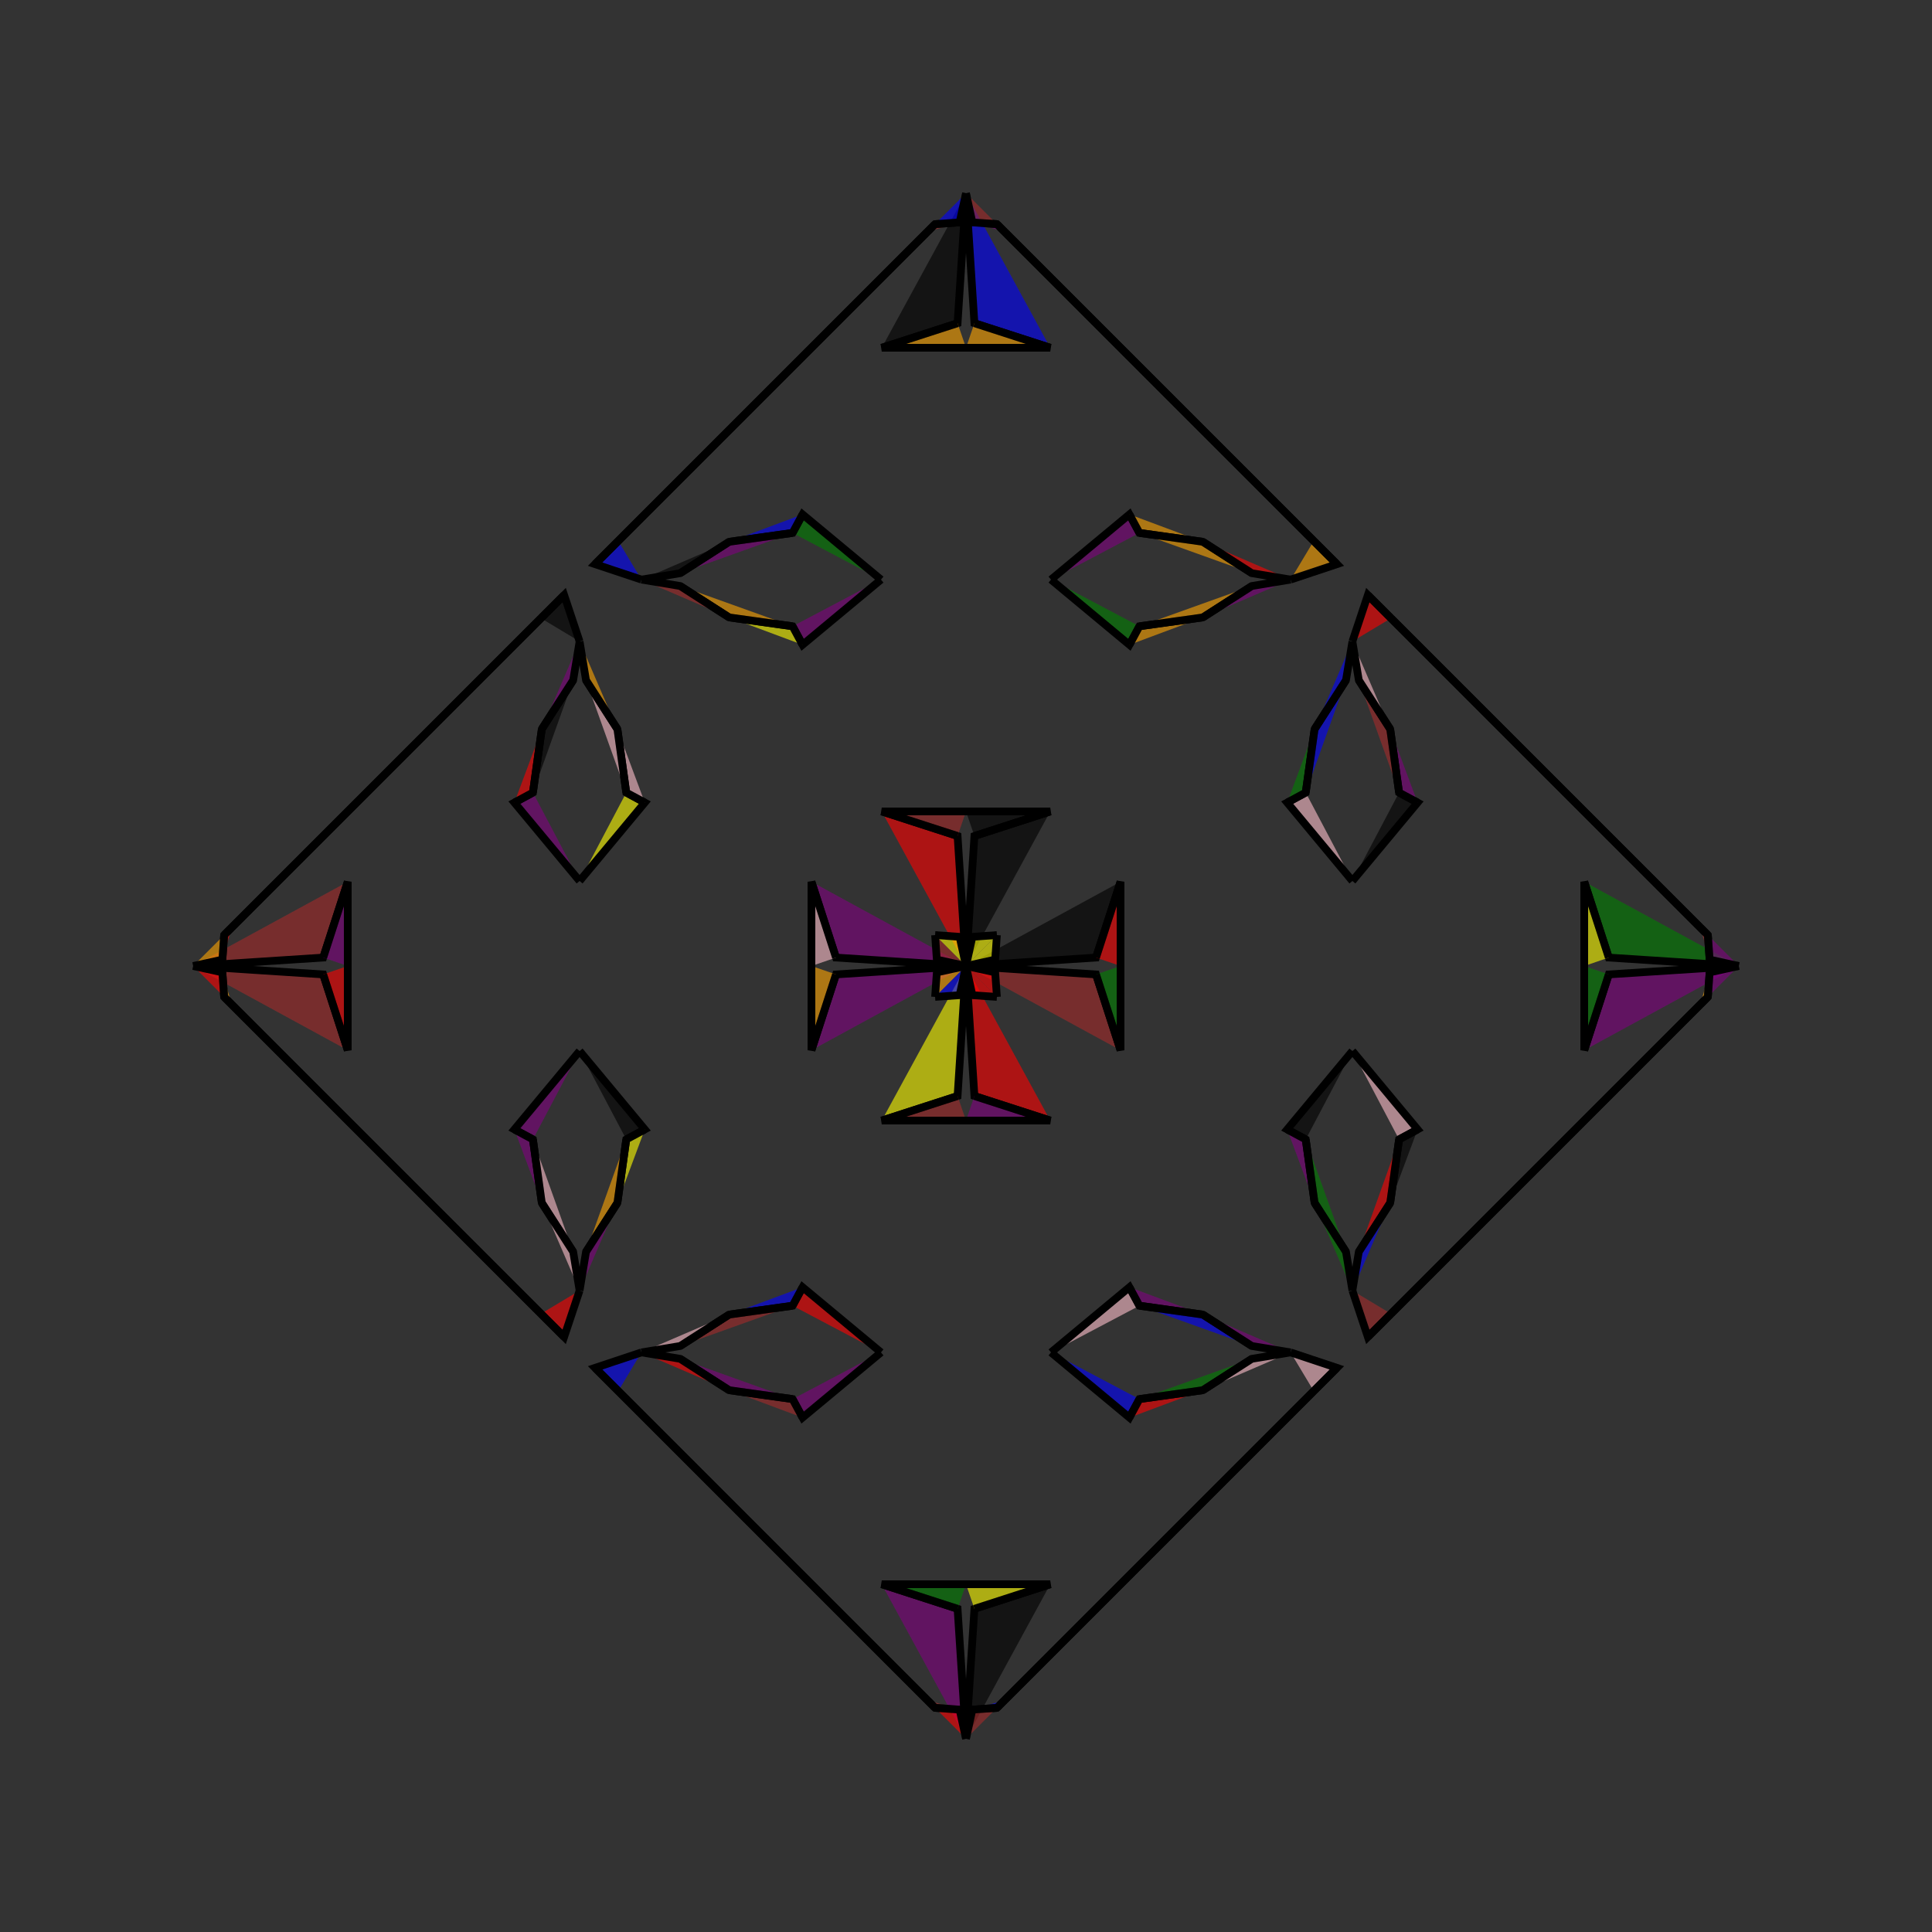 <?xml version="1.0" encoding="UTF-8"?>
<svg xmlns="http://www.w3.org/2000/svg" xmlns:xlink="http://www.w3.org/1999/xlink"
     width="250" height="250" viewBox="-125.0 -125.0 250 250">
<rect x="-125.0" y="-125.0" width="250" height="250" fill="#333333" stroke="none"/>
<defs>
</defs>
<path d="M0.0,-0.0 L16.823,-1.091 L19.999,-10.901" fill="black" fill-opacity="0.6" stroke="black" stroke-width="1" />
<path d="M0.0,-0.0 L16.823,1.091 L19.999,10.901" fill="brown" fill-opacity="0.6" stroke="black" stroke-width="1" />
<path d="M16.823,-1.091 L19.999,-10.901 L20.0,-0.0" fill="red" fill-opacity="0.6" stroke="black" stroke-width="1" />
<path d="M16.823,1.091 L19.999,10.901 L20.0,-0.0" fill="green" fill-opacity="0.6" stroke="black" stroke-width="1" />
<path d="M50.0,-11.0 L41.563,-21.146 L43.959,-22.44" fill="pink" fill-opacity="0.6" stroke="black" stroke-width="1" />
<path d="M50.0,11.0 L41.563,21.146 L43.959,22.44" fill="black" fill-opacity="0.6" stroke="black" stroke-width="1" />
<path d="M41.563,-21.146 L43.959,-22.44 L45.11,-30.656" fill="green" fill-opacity="0.6" stroke="black" stroke-width="1" />
<path d="M41.563,21.146 L43.959,22.44 L45.11,30.656" fill="purple" fill-opacity="0.6" stroke="black" stroke-width="1" />
<path d="M43.959,-22.44 L45.11,-30.656 L49.169,-36.982" fill="blue" fill-opacity="0.6" stroke="black" stroke-width="1" />
<path d="M43.959,22.44 L45.11,30.656 L49.169,36.982" fill="green" fill-opacity="0.6" stroke="black" stroke-width="1" />
<path d="M45.11,-30.656 L49.169,-36.982 L50.0,-42.0" fill="blue" fill-opacity="0.6" stroke="black" stroke-width="1" />
<path d="M45.11,30.656 L49.169,36.982 L50.0,42.0" fill="green" fill-opacity="0.6" stroke="black" stroke-width="1" />
<path d="M42.0,50.0 L48.0,52.0 L45.0,55.0" fill="pink" fill-opacity="0.6" stroke="black" stroke-width="1" />
<path d="M42.0,-50.0 L48.0,-52.0 L45.0,-55.0" fill="orange" fill-opacity="0.6" stroke="black" stroke-width="1" />
<path d="M48.0,52.0 L45.0,55.0 L5.0,95.0" fill="black" fill-opacity="0.6" stroke="black" stroke-width="1" />
<path d="M48.0,-52.0 L45.0,-55.0 L5.0,-95.0" fill="green" fill-opacity="0.6" stroke="black" stroke-width="1" />
<path d="M45.0,55.0 L5.0,95.0 L4.0,96.0" fill="pink" fill-opacity="0.6" stroke="black" stroke-width="1" />
<path d="M45.0,-55.0 L5.0,-95.0 L4.0,-96.0" fill="pink" fill-opacity="0.6" stroke="black" stroke-width="1" />
<path d="M5.0,95.0 L4.0,96.0 L0.827,96.224" fill="blue" fill-opacity="0.6" stroke="black" stroke-width="1" />
<path d="M5.0,-95.0 L4.0,-96.0 L0.827,-96.224" fill="purple" fill-opacity="0.6" stroke="black" stroke-width="1" />
<path d="M4.0,-4.0 L3.776,-0.827 L0.0,-0.0" fill="yellow" fill-opacity="0.6" stroke="black" stroke-width="1" />
<path d="M4.0,4.0 L3.776,0.827 L0.0,-0.0" fill="red" fill-opacity="0.6" stroke="black" stroke-width="1" />
<path d="M0.0,-0.0 L-16.823,-1.091 L-19.999,-10.901" fill="purple" fill-opacity="0.6" stroke="black" stroke-width="1" />
<path d="M0.0,-0.0 L-16.823,1.091 L-19.999,10.901" fill="purple" fill-opacity="0.6" stroke="black" stroke-width="1" />
<path d="M-16.823,-1.091 L-19.999,-10.901 L-20.0,-0.0" fill="pink" fill-opacity="0.6" stroke="black" stroke-width="1" />
<path d="M-16.823,1.091 L-19.999,10.901 L-20.0,-0.0" fill="orange" fill-opacity="0.6" stroke="black" stroke-width="1" />
<path d="M-50.0,-11.0 L-41.563,-21.146 L-43.959,-22.44" fill="yellow" fill-opacity="0.6" stroke="black" stroke-width="1" />
<path d="M-50.0,11.0 L-41.563,21.146 L-43.959,22.44" fill="black" fill-opacity="0.6" stroke="black" stroke-width="1" />
<path d="M-41.563,-21.146 L-43.959,-22.44 L-45.11,-30.656" fill="pink" fill-opacity="0.6" stroke="black" stroke-width="1" />
<path d="M-41.563,21.146 L-43.959,22.44 L-45.11,30.656" fill="yellow" fill-opacity="0.6" stroke="black" stroke-width="1" />
<path d="M-43.959,-22.44 L-45.11,-30.656 L-49.169,-36.982" fill="pink" fill-opacity="0.6" stroke="black" stroke-width="1" />
<path d="M-43.959,22.44 L-45.11,30.656 L-49.169,36.982" fill="orange" fill-opacity="0.6" stroke="black" stroke-width="1" />
<path d="M-45.11,-30.656 L-49.169,-36.982 L-50.0,-42.0" fill="orange" fill-opacity="0.6" stroke="black" stroke-width="1" />
<path d="M-45.11,30.656 L-49.169,36.982 L-50.0,42.0" fill="purple" fill-opacity="0.6" stroke="black" stroke-width="1" />
<path d="M-42.0,50.0 L-48.0,52.0 L-45.0,55.0" fill="blue" fill-opacity="0.6" stroke="black" stroke-width="1" />
<path d="M-42.0,-50.0 L-48.0,-52.0 L-45.0,-55.0" fill="blue" fill-opacity="0.6" stroke="black" stroke-width="1" />
<path d="M-48.0,52.0 L-45.0,55.0 L-5.0,95.0" fill="orange" fill-opacity="0.6" stroke="black" stroke-width="1" />
<path d="M-48.0,-52.0 L-45.0,-55.0 L-5.0,-95.0" fill="blue" fill-opacity="0.6" stroke="black" stroke-width="1" />
<path d="M-45.0,55.0 L-5.0,95.0 L-4.0,96.0" fill="yellow" fill-opacity="0.6" stroke="black" stroke-width="1" />
<path d="M-45.0,-55.0 L-5.0,-95.0 L-4.0,-96.0" fill="black" fill-opacity="0.6" stroke="black" stroke-width="1" />
<path d="M-5.0,95.0 L-4.0,96.0 L-0.827,96.224" fill="brown" fill-opacity="0.6" stroke="black" stroke-width="1" />
<path d="M-5.0,-95.0 L-4.0,-96.0 L-0.827,-96.224" fill="brown" fill-opacity="0.6" stroke="black" stroke-width="1" />
<path d="M-4.0,-4.0 L-3.776,-0.827 L0.0,-0.0" fill="brown" fill-opacity="0.6" stroke="black" stroke-width="1" />
<path d="M-4.0,4.0 L-3.776,0.827 L0.0,-0.0" fill="orange" fill-opacity="0.6" stroke="black" stroke-width="1" />
<path d="M100.0,-0.0 L83.177,1.091 L80.001,10.901" fill="purple" fill-opacity="0.6" stroke="black" stroke-width="1" />
<path d="M100.0,-0.0 L83.177,-1.091 L80.001,-10.901" fill="green" fill-opacity="0.6" stroke="black" stroke-width="1" />
<path d="M83.177,1.091 L80.001,10.901 L80.0,-0.0" fill="green" fill-opacity="0.6" stroke="black" stroke-width="1" />
<path d="M83.177,-1.091 L80.001,-10.901 L80.0,-0.0" fill="yellow" fill-opacity="0.6" stroke="black" stroke-width="1" />
<path d="M50.0,11.0 L58.437,21.146 L56.041,22.44" fill="pink" fill-opacity="0.6" stroke="black" stroke-width="1" />
<path d="M50.0,-11.0 L58.437,-21.146 L56.041,-22.44" fill="black" fill-opacity="0.6" stroke="black" stroke-width="1" />
<path d="M58.437,21.146 L56.041,22.44 L54.89,30.656" fill="black" fill-opacity="0.6" stroke="black" stroke-width="1" />
<path d="M58.437,-21.146 L56.041,-22.44 L54.89,-30.656" fill="purple" fill-opacity="0.6" stroke="black" stroke-width="1" />
<path d="M56.041,22.44 L54.89,30.656 L50.831,36.982" fill="red" fill-opacity="0.6" stroke="black" stroke-width="1" />
<path d="M56.041,-22.44 L54.89,-30.656 L50.831,-36.982" fill="brown" fill-opacity="0.6" stroke="black" stroke-width="1" />
<path d="M54.89,30.656 L50.831,36.982 L50.0,42.0" fill="blue" fill-opacity="0.6" stroke="black" stroke-width="1" />
<path d="M54.89,-30.656 L50.831,-36.982 L50.0,-42.0" fill="pink" fill-opacity="0.6" stroke="black" stroke-width="1" />
<path d="M50.0,42.0 L52.0,48.0 L55.0,45.0" fill="brown" fill-opacity="0.6" stroke="black" stroke-width="1" />
<path d="M50.0,-42.0 L52.0,-48.0 L55.0,-45.0" fill="red" fill-opacity="0.6" stroke="black" stroke-width="1" />
<path d="M52.0,48.0 L55.0,45.0 L95.0,5.0" fill="pink" fill-opacity="0.6" stroke="black" stroke-width="1" />
<path d="M52.0,-48.0 L55.0,-45.0 L95.0,-5.0" fill="purple" fill-opacity="0.6" stroke="black" stroke-width="1" />
<path d="M55.0,45.0 L95.0,5.0 L96.0,4.0" fill="pink" fill-opacity="0.6" stroke="black" stroke-width="1" />
<path d="M55.0,-45.0 L95.0,-5.0 L96.0,-4.0" fill="purple" fill-opacity="0.6" stroke="black" stroke-width="1" />
<path d="M95.0,5.0 L96.0,4.0 L96.224,0.827" fill="orange" fill-opacity="0.6" stroke="black" stroke-width="1" />
<path d="M95.0,-5.0 L96.0,-4.0 L96.224,-0.827" fill="brown" fill-opacity="0.6" stroke="black" stroke-width="1" />
<path d="M96.0,4.0 L96.224,0.827 L100.0,-0.0" fill="purple" fill-opacity="0.6" stroke="black" stroke-width="1" />
<path d="M96.0,-4.0 L96.224,-0.827 L100.0,-0.0" fill="purple" fill-opacity="0.6" stroke="black" stroke-width="1" />
<path d="M0.0,-0.0 L1.091,-16.823 L10.901,-19.999" fill="black" fill-opacity="0.6" stroke="black" stroke-width="1" />
<path d="M0.0,-0.0 L1.091,16.823 L10.901,19.999" fill="red" fill-opacity="0.6" stroke="black" stroke-width="1" />
<path d="M0.0,100.0 L1.091,83.177 L10.901,80.001" fill="black" fill-opacity="0.6" stroke="black" stroke-width="1" />
<path d="M0.0,-100.0 L1.091,-83.177 L10.901,-80.001" fill="blue" fill-opacity="0.6" stroke="black" stroke-width="1" />
<path d="M1.091,-16.823 L10.901,-19.999 L0.0,-20.0" fill="black" fill-opacity="0.6" stroke="black" stroke-width="1" />
<path d="M1.091,16.823 L10.901,19.999 L0.0,20.0" fill="purple" fill-opacity="0.6" stroke="black" stroke-width="1" />
<path d="M1.091,83.177 L10.901,80.001 L0.0,80.0" fill="yellow" fill-opacity="0.6" stroke="black" stroke-width="1" />
<path d="M1.091,-83.177 L10.901,-80.001 L0.0,-80.0" fill="orange" fill-opacity="0.6" stroke="black" stroke-width="1" />
<path d="M11.0,-50.0 L21.146,-41.563 L22.44,-43.959" fill="green" fill-opacity="0.6" stroke="black" stroke-width="1" />
<path d="M11.0,50.0 L21.146,41.563 L22.44,43.959" fill="pink" fill-opacity="0.6" stroke="black" stroke-width="1" />
<path d="M11.0,50.0 L21.146,58.437 L22.44,56.041" fill="blue" fill-opacity="0.6" stroke="black" stroke-width="1" />
<path d="M11.0,-50.0 L21.146,-58.437 L22.44,-56.041" fill="purple" fill-opacity="0.6" stroke="black" stroke-width="1" />
<path d="M21.146,-41.563 L22.44,-43.959 L30.656,-45.11" fill="orange" fill-opacity="0.6" stroke="black" stroke-width="1" />
<path d="M21.146,41.563 L22.44,43.959 L30.656,45.11" fill="purple" fill-opacity="0.6" stroke="black" stroke-width="1" />
<path d="M21.146,58.437 L22.44,56.041 L30.656,54.89" fill="red" fill-opacity="0.6" stroke="black" stroke-width="1" />
<path d="M21.146,-58.437 L22.44,-56.041 L30.656,-54.89" fill="orange" fill-opacity="0.6" stroke="black" stroke-width="1" />
<path d="M22.44,-43.959 L30.656,-45.11 L36.982,-49.169" fill="orange" fill-opacity="0.6" stroke="black" stroke-width="1" />
<path d="M22.44,43.959 L30.656,45.11 L36.982,49.169" fill="blue" fill-opacity="0.6" stroke="black" stroke-width="1" />
<path d="M22.44,56.041 L30.656,54.89 L36.982,50.831" fill="green" fill-opacity="0.6" stroke="black" stroke-width="1" />
<path d="M22.44,-56.041 L30.656,-54.89 L36.982,-50.831" fill="orange" fill-opacity="0.6" stroke="black" stroke-width="1" />
<path d="M30.656,-45.11 L36.982,-49.169 L42.0,-50.0" fill="purple" fill-opacity="0.6" stroke="black" stroke-width="1" />
<path d="M30.656,45.11 L36.982,49.169 L42.0,50.0" fill="purple" fill-opacity="0.6" stroke="black" stroke-width="1" />
<path d="M30.656,54.89 L36.982,50.831 L42.0,50.0" fill="pink" fill-opacity="0.6" stroke="black" stroke-width="1" />
<path d="M30.656,-54.89 L36.982,-50.831 L42.0,-50.0" fill="red" fill-opacity="0.6" stroke="black" stroke-width="1" />
<path d="M4.0,-4.0 L0.827,-3.776 L0.0,-0.0" fill="yellow" fill-opacity="0.6" stroke="black" stroke-width="1" />
<path d="M4.0,4.0 L0.827,3.776 L0.0,-0.0" fill="red" fill-opacity="0.6" stroke="black" stroke-width="1" />
<path d="M4.0,96.0 L0.827,96.224 L0.0,100.0" fill="brown" fill-opacity="0.6" stroke="black" stroke-width="1" />
<path d="M4.0,-96.0 L0.827,-96.224 L0.0,-100.0" fill="brown" fill-opacity="0.6" stroke="black" stroke-width="1" />
<path d="M0.0,100.0 L-1.091,83.177 L-10.901,80.001" fill="purple" fill-opacity="0.6" stroke="black" stroke-width="1" />
<path d="M0.0,-0.0 L-1.091,-16.823 L-10.901,-19.999" fill="red" fill-opacity="0.6" stroke="black" stroke-width="1" />
<path d="M0.0,-0.0 L-1.091,16.823 L-10.901,19.999" fill="yellow" fill-opacity="0.6" stroke="black" stroke-width="1" />
<path d="M0.0,-100.0 L-1.091,-83.177 L-10.901,-80.001" fill="black" fill-opacity="0.6" stroke="black" stroke-width="1" />
<path d="M-1.091,83.177 L-10.901,80.001 L0.0,80.0" fill="green" fill-opacity="0.6" stroke="black" stroke-width="1" />
<path d="M-1.091,-16.823 L-10.901,-19.999 L0.0,-20.0" fill="brown" fill-opacity="0.6" stroke="black" stroke-width="1" />
<path d="M-1.091,16.823 L-10.901,19.999 L0.0,20.0" fill="brown" fill-opacity="0.6" stroke="black" stroke-width="1" />
<path d="M-1.091,-83.177 L-10.901,-80.001 L0.0,-80.0" fill="orange" fill-opacity="0.6" stroke="black" stroke-width="1" />
<path d="M-11.0,50.0 L-21.146,58.437 L-22.44,56.041" fill="purple" fill-opacity="0.6" stroke="black" stroke-width="1" />
<path d="M-11.0,-50.0 L-21.146,-41.563 L-22.44,-43.959" fill="purple" fill-opacity="0.6" stroke="black" stroke-width="1" />
<path d="M-11.0,50.0 L-21.146,41.563 L-22.44,43.959" fill="red" fill-opacity="0.6" stroke="black" stroke-width="1" />
<path d="M-11.0,-50.0 L-21.146,-58.437 L-22.44,-56.041" fill="green" fill-opacity="0.6" stroke="black" stroke-width="1" />
<path d="M-21.146,58.437 L-22.44,56.041 L-30.656,54.89" fill="brown" fill-opacity="0.6" stroke="black" stroke-width="1" />
<path d="M-21.146,-41.563 L-22.44,-43.959 L-30.656,-45.11" fill="yellow" fill-opacity="0.6" stroke="black" stroke-width="1" />
<path d="M-21.146,41.563 L-22.44,43.959 L-30.656,45.11" fill="blue" fill-opacity="0.6" stroke="black" stroke-width="1" />
<path d="M-21.146,-58.437 L-22.44,-56.041 L-30.656,-54.89" fill="blue" fill-opacity="0.6" stroke="black" stroke-width="1" />
<path d="M-22.44,56.041 L-30.656,54.89 L-36.982,50.831" fill="purple" fill-opacity="0.6" stroke="black" stroke-width="1" />
<path d="M-22.44,-43.959 L-30.656,-45.11 L-36.982,-49.169" fill="orange" fill-opacity="0.6" stroke="black" stroke-width="1" />
<path d="M-22.44,43.959 L-30.656,45.11 L-36.982,49.169" fill="brown" fill-opacity="0.6" stroke="black" stroke-width="1" />
<path d="M-22.44,-56.041 L-30.656,-54.89 L-36.982,-50.831" fill="purple" fill-opacity="0.6" stroke="black" stroke-width="1" />
<path d="M-30.656,54.89 L-36.982,50.831 L-42.0,50.0" fill="red" fill-opacity="0.6" stroke="black" stroke-width="1" />
<path d="M-30.656,-45.11 L-36.982,-49.169 L-42.0,-50.0" fill="brown" fill-opacity="0.6" stroke="black" stroke-width="1" />
<path d="M-30.656,45.11 L-36.982,49.169 L-42.0,50.0" fill="pink" fill-opacity="0.6" stroke="black" stroke-width="1" />
<path d="M-30.656,-54.89 L-36.982,-50.831 L-42.0,-50.0" fill="black" fill-opacity="0.6" stroke="black" stroke-width="1" />
<path d="M-4.0,96.0 L-0.827,96.224 L0.0,100.0" fill="red" fill-opacity="0.6" stroke="black" stroke-width="1" />
<path d="M-4.0,-4.0 L-0.827,-3.776 L0.0,-0.0" fill="yellow" fill-opacity="0.6" stroke="black" stroke-width="1" />
<path d="M-4.0,4.0 L-0.827,3.776 L0.0,-0.0" fill="blue" fill-opacity="0.6" stroke="black" stroke-width="1" />
<path d="M-4.0,-96.0 L-0.827,-96.224 L0.0,-100.0" fill="blue" fill-opacity="0.6" stroke="black" stroke-width="1" />
<path d="M-100.0,-0.0 L-83.177,-1.091 L-80.001,-10.901" fill="brown" fill-opacity="0.6" stroke="black" stroke-width="1" />
<path d="M-100.0,-0.0 L-83.177,1.091 L-80.001,10.901" fill="brown" fill-opacity="0.6" stroke="black" stroke-width="1" />
<path d="M-83.177,-1.091 L-80.001,-10.901 L-80.0,-0.0" fill="purple" fill-opacity="0.6" stroke="black" stroke-width="1" />
<path d="M-83.177,1.091 L-80.001,10.901 L-80.0,-0.0" fill="red" fill-opacity="0.6" stroke="black" stroke-width="1" />
<path d="M-50.0,-11.0 L-58.437,-21.146 L-56.041,-22.44" fill="purple" fill-opacity="0.6" stroke="black" stroke-width="1" />
<path d="M-50.0,11.0 L-58.437,21.146 L-56.041,22.44" fill="purple" fill-opacity="0.6" stroke="black" stroke-width="1" />
<path d="M-58.437,-21.146 L-56.041,-22.44 L-54.89,-30.656" fill="red" fill-opacity="0.6" stroke="black" stroke-width="1" />
<path d="M-58.437,21.146 L-56.041,22.44 L-54.89,30.656" fill="purple" fill-opacity="0.6" stroke="black" stroke-width="1" />
<path d="M-56.041,-22.44 L-54.89,-30.656 L-50.831,-36.982" fill="black" fill-opacity="0.6" stroke="black" stroke-width="1" />
<path d="M-56.041,22.44 L-54.89,30.656 L-50.831,36.982" fill="pink" fill-opacity="0.6" stroke="black" stroke-width="1" />
<path d="M-54.89,-30.656 L-50.831,-36.982 L-50.0,-42.0" fill="purple" fill-opacity="0.6" stroke="black" stroke-width="1" />
<path d="M-54.89,30.656 L-50.831,36.982 L-50.0,42.0" fill="pink" fill-opacity="0.6" stroke="black" stroke-width="1" />
<path d="M-50.0,-42.0 L-52.0,-48.0 L-55.0,-45.0" fill="black" fill-opacity="0.6" stroke="black" stroke-width="1" />
<path d="M-50.0,42.0 L-52.0,48.0 L-55.0,45.0" fill="red" fill-opacity="0.6" stroke="black" stroke-width="1" />
<path d="M-52.0,-48.0 L-55.0,-45.0 L-95.0,-5.0" fill="orange" fill-opacity="0.6" stroke="black" stroke-width="1" />
<path d="M-52.0,48.0 L-55.0,45.0 L-95.0,5.0" fill="black" fill-opacity="0.6" stroke="black" stroke-width="1" />
<path d="M-55.0,-45.0 L-95.0,-5.0 L-96.0,-4.0" fill="orange" fill-opacity="0.6" stroke="black" stroke-width="1" />
<path d="M-55.0,45.0 L-95.0,5.0 L-96.0,4.0" fill="green" fill-opacity="0.6" stroke="black" stroke-width="1" />
<path d="M-95.0,-5.0 L-96.0,-4.0 L-96.224,-0.827" fill="red" fill-opacity="0.6" stroke="black" stroke-width="1" />
<path d="M-95.0,5.0 L-96.0,4.0 L-96.224,0.827" fill="orange" fill-opacity="0.6" stroke="black" stroke-width="1" />
<path d="M-96.0,-4.0 L-96.224,-0.827 L-100.0,-0.0" fill="orange" fill-opacity="0.6" stroke="black" stroke-width="1" />
<path d="M-96.0,4.0 L-96.224,0.827 L-100.0,-0.0" fill="red" fill-opacity="0.6" stroke="black" stroke-width="1" />
</svg>